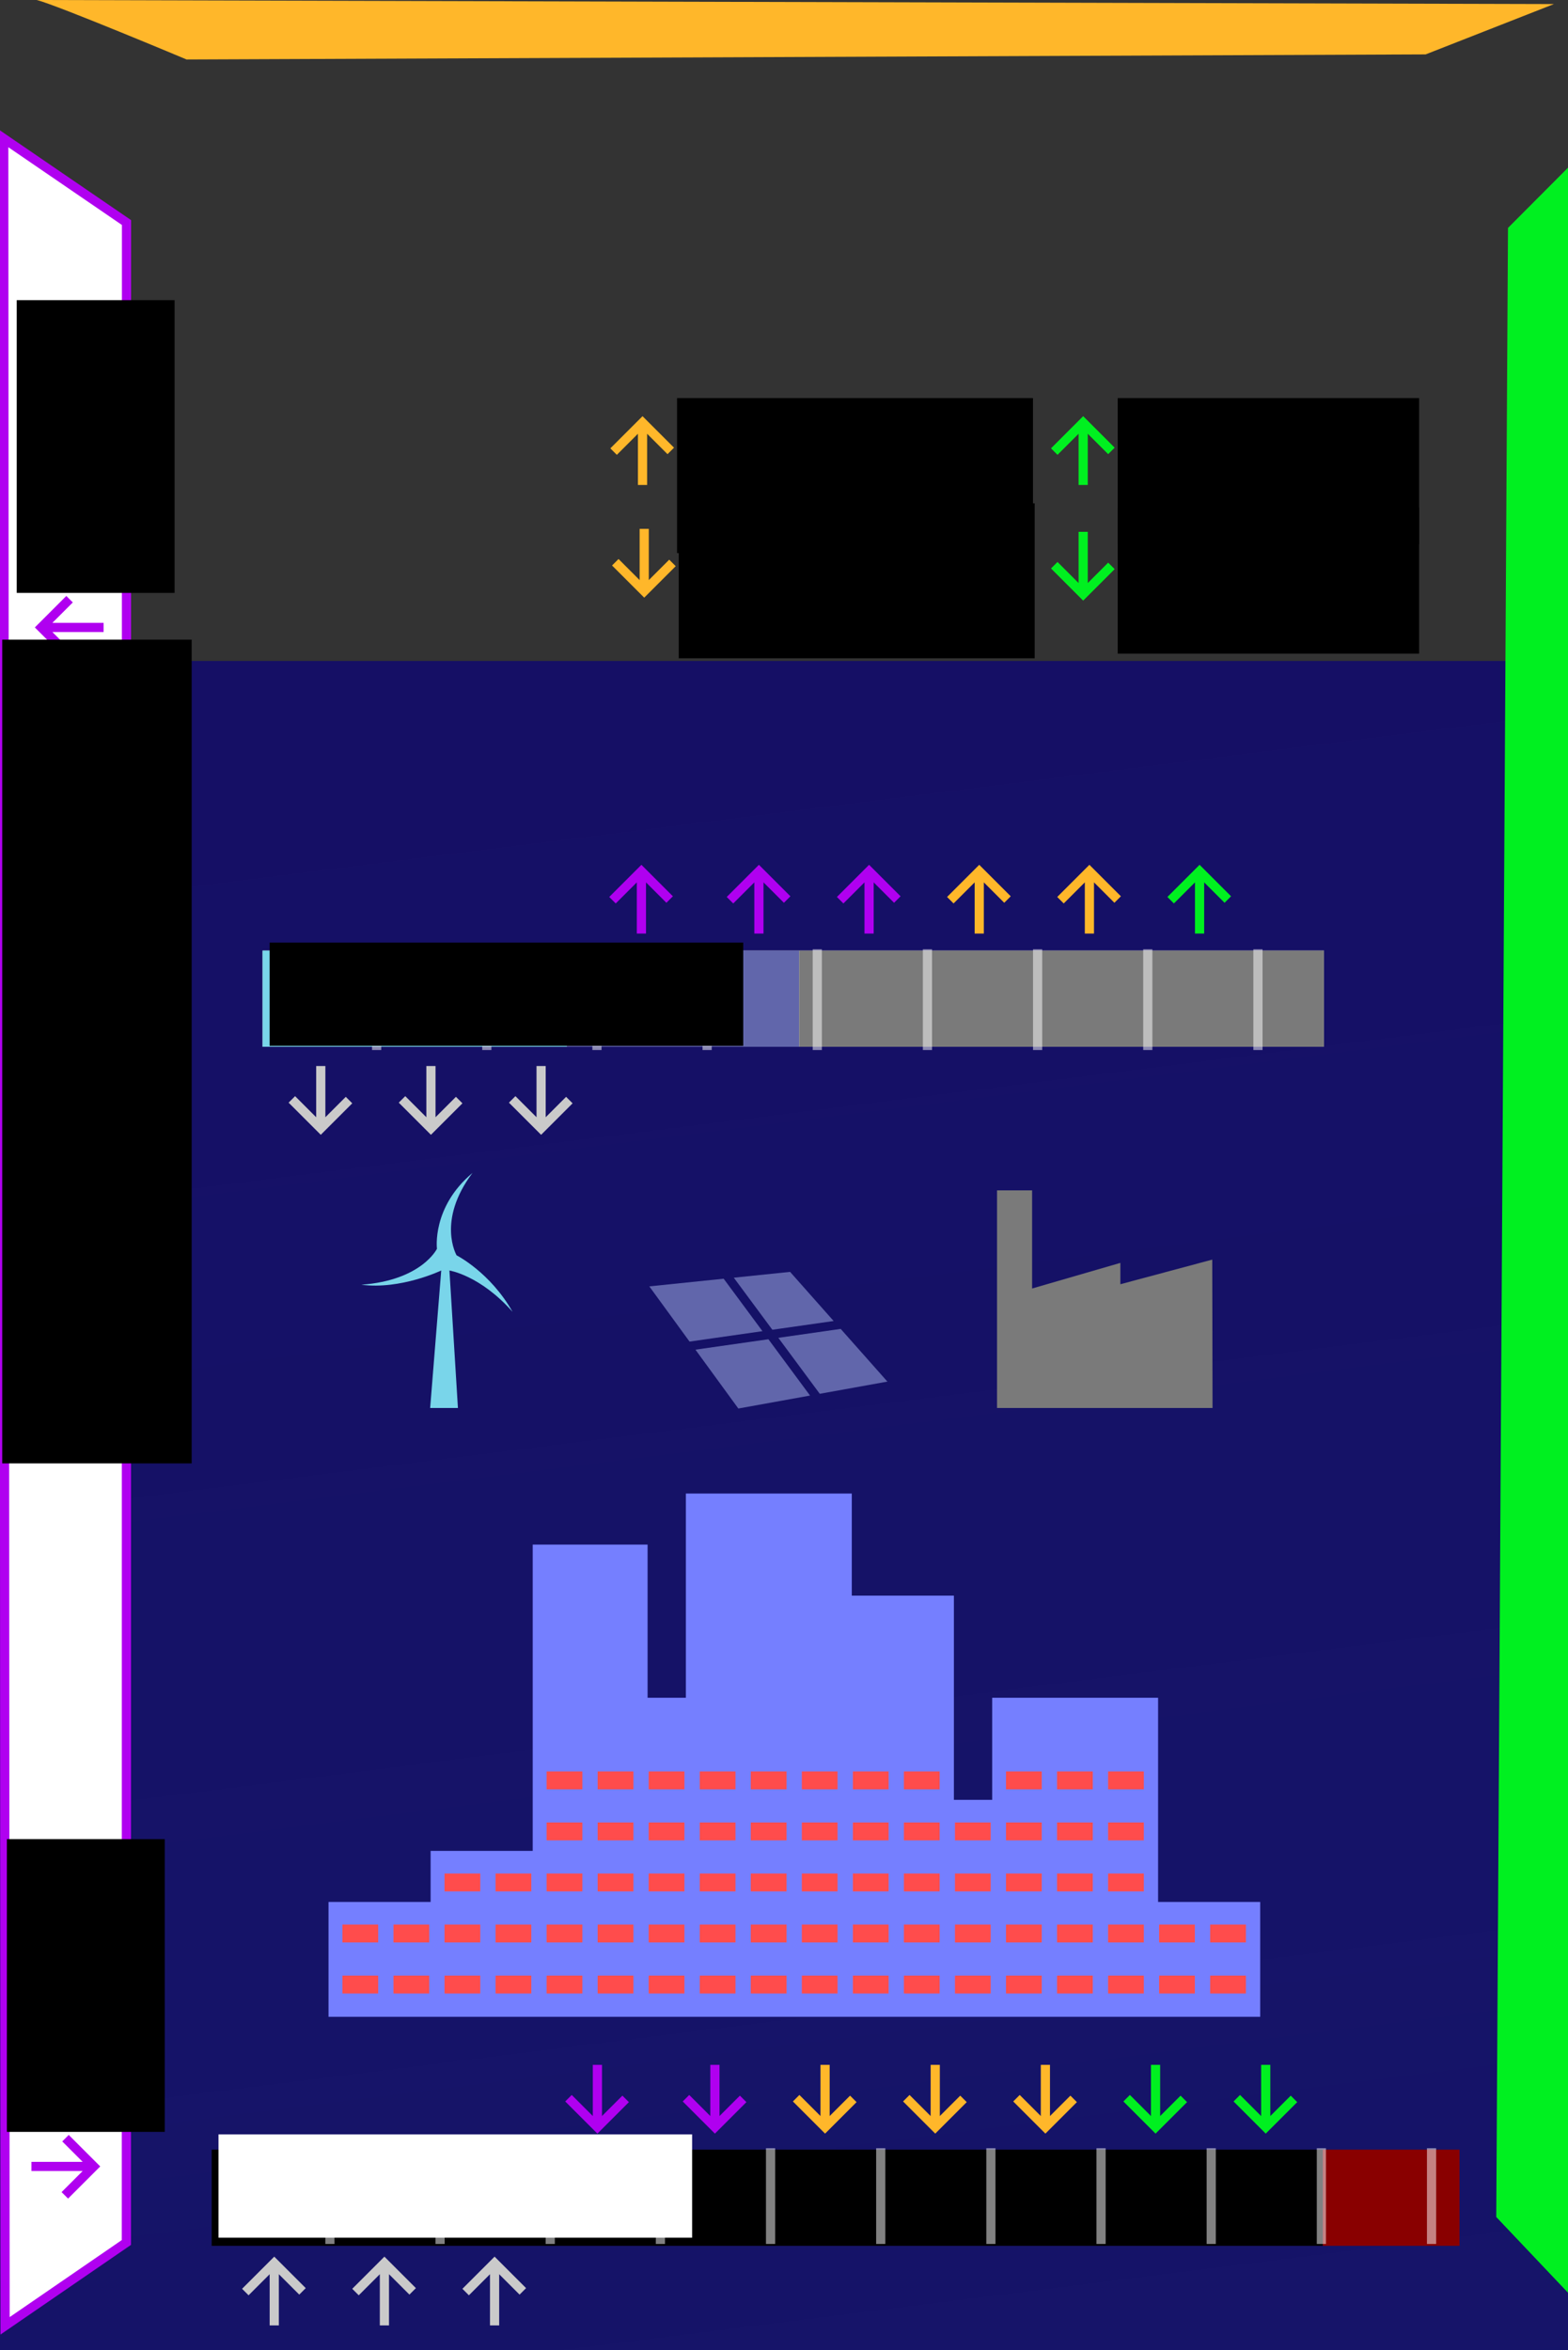 <?xml version="1.0" encoding="UTF-8" standalone="no"?>
<!-- Created with Inkscape (http://www.inkscape.org/) -->

<svg
   xmlns:dc="http://purl.org/dc/elements/1.1/"
   xmlns:cc="http://creativecommons.org/ns#"
   xmlns:rdf="http://www.w3.org/1999/02/22-rdf-syntax-ns#"
   xmlns:svg="http://www.w3.org/2000/svg"
   xmlns="http://www.w3.org/2000/svg"
   xmlns:xlink="http://www.w3.org/1999/xlink"
   xmlns:sodipodi="http://sodipodi.sourceforge.net/DTD/sodipodi-0.dtd"
   xmlns:inkscape="http://www.inkscape.org/namespaces/inkscape"
   width="854"
   height="1280"
   id="svg2"
   version="1.1"
   inkscape:version="0.48.4 r9939"
   sodipodi:docname="Mockup13.svg">
  <rect width="100%" height="100%" fill="#333333" stroke="none"/>
  <defs
     id="defs4">
    <linearGradient
       id="linearGradient5513">
      <stop
         style="stop-color:#ff0c0c;stop-opacity:1;"
         offset="0"
         id="stop5515" />
      <stop
         style="stop-color:#ffffff;stop-opacity:1;"
         offset="1"
         id="stop5517" />
    </linearGradient>
    <linearGradient
       id="linearGradient5319">
      <stop
         style="stop-color:#150f65;stop-opacity:1;"
         offset="0"
         id="stop5321" />
      <stop
         style="stop-color:#0a1387;stop-opacity:0.633;"
         offset="1"
         id="stop5323" />
    </linearGradient>
    <linearGradient
       inkscape:collect="always"
       xlink:href="#linearGradient5319"
       id="linearGradient5325"
       x1="427"
       y1="0"
       x2="456.275"
       y2="845.025"
       gradientUnits="userSpaceOnUse" />
    <linearGradient
       inkscape:collect="always"
       xlink:href="#linearGradient5319"
       id="linearGradient5375"
       gradientUnits="userSpaceOnUse"
       x1="427"
       y1="0"
       x2="456.275"
       y2="845.025"
       gradientTransform="matrix(1,0,0,3.639,822.617,145.555)" />
    <mask
       maskUnits="userSpaceOnUse"
       id="mask5635">
      <rect
         style="color:#000000;fill:#ffffff;fill-opacity:1;fill-rule:nonzero;stroke:none;stroke-width:5;marker:none;visibility:visible;display:inline;overflow:visible;enable-background:accumulate"
         id="rect5637"
         width="398.074"
         height="97.832"
         x="221.271"
         y="709.188" />
    </mask>
  </defs>
  <sodipodi:namedview
     id="base"
     pagecolor="#ffffff"
     bordercolor="#666666"
     borderopacity="1.0"
     inkscape:pageopacity="0.0"
     inkscape:pageshadow="2"
     inkscape:zoom="0.63965863"
     inkscape:cx="618.0499"
     inkscape:cy="721.07783"
     inkscape:document-units="px"
     inkscape:current-layer="layer1"
     showgrid="false"
     inkscape:snap-global="true"
     inkscape:snap-bbox="true"
     inkscape:bbox-nodes="true"
     inkscape:bbox-paths="true"
     inkscape:snap-bbox-edge-midpoints="true"
     inkscape:snap-bbox-midpoints="true"
     inkscape:snap-page="true"
     inkscape:window-width="1920"
     inkscape:window-height="1057"
     inkscape:window-x="-8"
     inkscape:window-y="-8"
     inkscape:window-maximized="1">
    <inkscape:grid
       type="xygrid"
       id="grid4386"
       empspacing="4"
       visible="true"
       enabled="true"
       snapvisiblegridlinesonly="true"
       spacingx="10px"
       spacingy="10px" />
  </sodipodi:namedview>
  <g
     inkscape:label="Layer 1"
     inkscape:groupmode="layer"
     id="layer1"
     transform="translate(0,227.638)">
    <g
       id="g5365"
       transform="translate(-822.617,-13.193)">
      <rect
         y="145.555"
         x="822.617"
         height="920"
         width="854"
         id="rect5315"
         style="color:#000000;fill:url(#linearGradient5375);fill-opacity:1;fill-rule:nonzero;stroke:none;stroke-width:5;marker:none;visibility:visible;display:inline;overflow:visible;enable-background:accumulate" />
    </g>
    <path
       style="fill:#757fff;fill-opacity:1;stroke:#757fff;stroke-width:6.951;stroke-miterlimit:4;stroke-opacity:1;stroke-dasharray:none"
       d="m 682.885,867.375 0,-55.61 -55.61,0 0,-111.219 -83.415,0 0,55.61 -27.805,0 0,-111.219 -55.61,0 0,-55.61 -83.415,0 0,111.22 -27.805,0 0,-83.415 -55.61,0 0,166.829 -55.61,0 0,27.805 -55.61,0 0,55.61 z"
       id="path3903"
       inkscape:connector-curvature="0"
       sodipodi:nodetypes="ccccccccccccccccccccc" />
    <g
       id="g4727"
       transform="matrix(1.39,0,0,1.39,-149.724,-252.501)"
       mask="url(#mask5635)"
       style="fill:#ff4c4c;fill-opacity:1">
      <rect
         y="792.026"
         x="241.895"
         height="7"
         width="14"
         id="rect4468"
         style="color:#000000;fill:#ff4c4c;fill-opacity:1;fill-rule:nonzero;stroke:none;stroke-width:20;marker:none;visibility:visible;display:inline;overflow:visible;enable-background:accumulate" />
      <use
         height="1280"
         width="854"
         transform="translate(-1.4080308e-8,-20)"
         id="use4482"
         xlink:href="#rect4468"
         y="0"
         x="0"
         style="fill:#ff4c4c;fill-opacity:1" />
      <use
         height="1280"
         width="854"
         transform="translate(20,4.2240981e-7)"
         id="use4484"
         xlink:href="#use4482"
         y="0"
         x="0"
         style="fill:#ff4c4c;fill-opacity:1" />
      <use
         height="1280"
         width="854"
         transform="translate(-1.4080308e-8,20)"
         id="use4486"
         xlink:href="#use4484"
         y="0"
         x="0"
         style="fill:#ff4c4c;fill-opacity:1" />
      <use
         height="1280"
         width="854"
         transform="translate(20,4.2240981e-7)"
         id="use4488"
         xlink:href="#use4484"
         y="0"
         x="0"
         style="fill:#ff4c4c;fill-opacity:1" />
      <use
         height="1280"
         width="854"
         transform="translate(20,4.2240981e-7)"
         id="use4490"
         xlink:href="#use4486"
         y="0"
         x="0"
         style="fill:#ff4c4c;fill-opacity:1" />
      <use
         height="1280"
         width="854"
         transform="translate(-1.4080308e-8,-20)"
         id="use4492"
         xlink:href="#use4488"
         y="0"
         x="0"
         style="fill:#ff4c4c;fill-opacity:1" />
      <use
         height="1280"
         width="854"
         transform="translate(20,4.2240981e-7)"
         id="use4494"
         xlink:href="#use4492"
         y="0"
         x="0"
         style="fill:#ff4c4c;fill-opacity:1" />
      <use
         height="1280"
         width="854"
         transform="translate(20,4.2240981e-7)"
         id="use4496"
         xlink:href="#use4488"
         y="0"
         x="0"
         style="fill:#ff4c4c;fill-opacity:1" />
      <use
         height="1280"
         width="854"
         transform="translate(20,4.2240981e-7)"
         id="use4498"
         xlink:href="#use4490"
         y="0"
         x="0"
         style="fill:#ff4c4c;fill-opacity:1" />
      <use
         height="1280"
         width="854"
         transform="translate(20,4.2240981e-7)"
         id="use4500"
         xlink:href="#use4494"
         y="0"
         x="0"
         style="fill:#ff4c4c;fill-opacity:1" />
      <use
         height="1280"
         width="854"
         transform="translate(20,4.2240981e-7)"
         id="use4502"
         xlink:href="#use4496"
         y="0"
         x="0"
         style="fill:#ff4c4c;fill-opacity:1" />
      <use
         height="1280"
         width="854"
         transform="translate(20,4.2240981e-7)"
         id="use4504"
         xlink:href="#use4498"
         y="0"
         x="0"
         style="fill:#ff4c4c;fill-opacity:1" />
      <use
         height="1280"
         width="854"
         transform="translate(20,4.2240981e-7)"
         id="use4506"
         xlink:href="#use4500"
         y="0"
         x="0"
         style="fill:#ff4c4c;fill-opacity:1" />
      <use
         height="1280"
         width="854"
         transform="translate(20,4.2240981e-7)"
         id="use4508"
         xlink:href="#use4502"
         y="0"
         x="0"
         style="fill:#ff4c4c;fill-opacity:1" />
      <use
         height="1280"
         width="854"
         transform="translate(20,4.2240981e-7)"
         id="use4510"
         xlink:href="#use4504"
         y="0"
         x="0"
         style="fill:#ff4c4c;fill-opacity:1" />
      <use
         height="1280"
         width="854"
         transform="translate(-1.4080308e-8,-60)"
         id="use4512"
         xlink:href="#use4500"
         y="0"
         x="0"
         style="fill:#ff4c4c;fill-opacity:1" />
      <use
         height="1280"
         width="854"
         transform="translate(-1.4080308e-8,-60)"
         id="use4514"
         xlink:href="#use4502"
         y="0"
         x="0"
         style="fill:#ff4c4c;fill-opacity:1" />
      <use
         height="1280"
         width="854"
         transform="translate(-1.4080308e-8,-60)"
         id="use4516"
         xlink:href="#use4504"
         y="0"
         x="0"
         style="fill:#ff4c4c;fill-opacity:1" />
      <use
         height="1280"
         width="854"
         transform="translate(-1.4080308e-8,-60)"
         id="use4518"
         xlink:href="#use4506"
         y="0"
         x="0"
         style="fill:#ff4c4c;fill-opacity:1" />
      <use
         height="1280"
         width="854"
         transform="translate(-1.4080308e-8,-60)"
         id="use4520"
         xlink:href="#use4508"
         y="0"
         x="0"
         style="fill:#ff4c4c;fill-opacity:1" />
      <use
         height="1280"
         width="854"
         transform="translate(-1.4080308e-8,-60)"
         id="use4522"
         xlink:href="#use4510"
         y="0"
         x="0"
         style="fill:#ff4c4c;fill-opacity:1" />
      <use
         height="1280"
         width="854"
         transform="translate(-1.4080308e-8,-60)"
         id="use4536"
         xlink:href="#use4512"
         y="0"
         x="0"
         style="fill:#ff4c4c;fill-opacity:1" />
      <use
         height="1280"
         width="854"
         transform="translate(-1.4080308e-8,-60)"
         id="use4538"
         xlink:href="#use4514"
         y="0"
         x="0"
         style="fill:#ff4c4c;fill-opacity:1" />
      <use
         height="1280"
         width="854"
         transform="translate(-1.4080308e-8,-60)"
         id="use4540"
         xlink:href="#use4516"
         y="0"
         x="0"
         style="fill:#ff4c4c;fill-opacity:1" />
      <use
         height="1280"
         width="854"
         transform="translate(-1.4080308e-8,-60)"
         id="use4542"
         xlink:href="#use4518"
         y="0"
         x="0"
         style="fill:#ff4c4c;fill-opacity:1" />
      <use
         height="1280"
         width="854"
         transform="translate(-1.4080308e-8,-60)"
         id="use4544"
         xlink:href="#use4520"
         y="0"
         x="0"
         style="fill:#ff4c4c;fill-opacity:1" />
      <use
         height="1280"
         width="854"
         transform="translate(-1.4080308e-8,-60)"
         id="use4546"
         xlink:href="#use4522"
         y="0"
         x="0"
         style="fill:#ff4c4c;fill-opacity:1" />
      <use
         height="1280"
         width="854"
         transform="translate(60,4.2240981e-7)"
         id="use4548"
         xlink:href="#use4500"
         y="0"
         x="0"
         style="fill:#ff4c4c;fill-opacity:1" />
      <use
         height="1280"
         width="854"
         transform="translate(60,4.2240981e-7)"
         id="use4550"
         xlink:href="#use4502"
         y="0"
         x="0"
         style="fill:#ff4c4c;fill-opacity:1" />
      <use
         height="1280"
         width="854"
         transform="translate(60,4.2240981e-7)"
         id="use4552"
         xlink:href="#use4504"
         y="0"
         x="0"
         style="fill:#ff4c4c;fill-opacity:1" />
      <use
         height="1280"
         width="854"
         transform="translate(60,4.2240981e-7)"
         id="use4554"
         xlink:href="#use4506"
         y="0"
         x="0"
         style="fill:#ff4c4c;fill-opacity:1" />
      <use
         height="1280"
         width="854"
         transform="translate(60,4.2240981e-7)"
         id="use4556"
         xlink:href="#use4508"
         y="0"
         x="0"
         style="fill:#ff4c4c;fill-opacity:1" />
      <use
         height="1280"
         width="854"
         transform="translate(60,4.2240981e-7)"
         id="use4558"
         xlink:href="#use4510"
         y="0"
         x="0"
         style="fill:#ff4c4c;fill-opacity:1" />
      <use
         height="1280"
         width="854"
         transform="translate(60,4.2240981e-7)"
         id="use4560"
         xlink:href="#use4512"
         y="0"
         x="0"
         style="fill:#ff4c4c;fill-opacity:1" />
      <use
         height="1280"
         width="854"
         transform="translate(60,4.2240981e-7)"
         id="use4562"
         xlink:href="#use4514"
         y="0"
         x="0"
         style="fill:#ff4c4c;fill-opacity:1" />
      <use
         height="1280"
         width="854"
         transform="translate(60,4.2240981e-7)"
         id="use4564"
         xlink:href="#use4516"
         y="0"
         x="0"
         style="fill:#ff4c4c;fill-opacity:1" />
      <use
         height="1280"
         width="854"
         transform="translate(60,4.2240981e-7)"
         id="use4566"
         xlink:href="#use4518"
         y="0"
         x="0"
         style="fill:#ff4c4c;fill-opacity:1" />
      <use
         height="1280"
         width="854"
         transform="translate(60,4.2240981e-7)"
         id="use4568"
         xlink:href="#use4520"
         y="0"
         x="0"
         style="fill:#ff4c4c;fill-opacity:1" />
      <use
         height="1280"
         width="854"
         transform="translate(60,4.2240981e-7)"
         id="use4570"
         xlink:href="#use4522"
         y="0"
         x="0"
         style="fill:#ff4c4c;fill-opacity:1" />
      <use
         height="1280"
         width="854"
         transform="translate(60,4.2240981e-7)"
         id="use4572"
         xlink:href="#use4536"
         y="0"
         x="0"
         style="fill:#ff4c4c;fill-opacity:1" />
      <use
         height="1280"
         width="854"
         transform="translate(60,4.2240981e-7)"
         id="use4574"
         xlink:href="#use4538"
         y="0"
         x="0"
         style="fill:#ff4c4c;fill-opacity:1" />
      <use
         height="1280"
         width="854"
         transform="translate(60,4.2240981e-7)"
         id="use4576"
         xlink:href="#use4540"
         y="0"
         x="0"
         style="fill:#ff4c4c;fill-opacity:1" />
      <use
         height="1280"
         width="854"
         transform="translate(60,4.2240981e-7)"
         id="use4578"
         xlink:href="#use4542"
         y="0"
         x="0"
         style="fill:#ff4c4c;fill-opacity:1" />
      <use
         height="1280"
         width="854"
         transform="translate(60,4.2240981e-7)"
         id="use4580"
         xlink:href="#use4544"
         y="0"
         x="0"
         style="fill:#ff4c4c;fill-opacity:1" />
      <use
         height="1280"
         width="854"
         transform="translate(60,4.2240981e-7)"
         id="use4582"
         xlink:href="#use4546"
         y="0"
         x="0"
         style="fill:#ff4c4c;fill-opacity:1" />
      <use
         height="1280"
         width="854"
         transform="translate(-20,4.2240981e-7)"
         id="use4584"
         xlink:href="#use4548"
         y="0"
         x="0"
         style="fill:#ff4c4c;fill-opacity:1" />
      <use
         height="1280"
         width="854"
         transform="translate(-20,4.2240981e-7)"
         id="use4586"
         xlink:href="#use4550"
         y="0"
         x="0"
         style="fill:#ff4c4c;fill-opacity:1" />
      <use
         height="1280"
         width="854"
         transform="translate(-20,4.2240981e-7)"
         id="use4588"
         xlink:href="#use4552"
         y="0"
         x="0"
         style="fill:#ff4c4c;fill-opacity:1" />
      <use
         height="1280"
         width="854"
         transform="translate(-20,4.2240981e-7)"
         id="use4590"
         xlink:href="#use4560"
         y="0"
         x="0"
         style="fill:#ff4c4c;fill-opacity:1" />
      <use
         height="1280"
         width="854"
         transform="translate(-20,4.2240981e-7)"
         id="use4592"
         xlink:href="#use4562"
         y="0"
         x="0"
         style="fill:#ff4c4c;fill-opacity:1" />
      <use
         height="1280"
         width="854"
         transform="translate(-20,4.2240981e-7)"
         id="use4594"
         xlink:href="#use4564"
         y="0"
         x="0"
         style="fill:#ff4c4c;fill-opacity:1" />
      <use
         height="1280"
         width="854"
         transform="translate(-1.4080308e-8,-20)"
         id="use4596"
         xlink:href="#use4572"
         y="0"
         x="0"
         style="fill:#ff4c4c;fill-opacity:1" />
      <use
         height="1280"
         width="854"
         transform="translate(-1.4080308e-8,-20)"
         id="use4598"
         xlink:href="#use4578"
         y="0"
         x="0"
         style="fill:#ff4c4c;fill-opacity:1" />
      <use
         height="1280"
         width="854"
         transform="translate(20,4.2240981e-7)"
         id="use4600"
         xlink:href="#use4554"
         y="0"
         x="0"
         style="fill:#ff4c4c;fill-opacity:1" />
      <use
         height="1280"
         width="854"
         transform="translate(20,4.2240981e-7)"
         id="use4602"
         xlink:href="#use4556"
         y="0"
         x="0"
         style="fill:#ff4c4c;fill-opacity:1" />
      <use
         height="1280"
         width="854"
         transform="translate(20,4.2240981e-7)"
         id="use4604"
         xlink:href="#use4558"
         y="0"
         x="0"
         style="fill:#ff4c4c;fill-opacity:1" />
      <use
         height="1280"
         width="854"
         transform="translate(20,4.2240981e-7)"
         id="use4606"
         xlink:href="#use4566"
         y="0"
         x="0"
         style="fill:#ff4c4c;fill-opacity:1" />
      <use
         height="1280"
         width="854"
         transform="translate(20,4.2240981e-7)"
         id="use4608"
         xlink:href="#use4568"
         y="0"
         x="0"
         style="fill:#ff4c4c;fill-opacity:1" />
      <use
         height="1280"
         width="854"
         transform="translate(20,4.2240981e-7)"
         id="use4610"
         xlink:href="#use4570"
         y="0"
         x="0"
         style="fill:#ff4c4c;fill-opacity:1" />
      <use
         height="1280"
         width="854"
         transform="translate(20,4.2240981e-7)"
         id="use4612"
         xlink:href="#use4578"
         y="0"
         x="0"
         style="fill:#ff4c4c;fill-opacity:1" />
      <use
         height="1280"
         width="854"
         transform="translate(20,4.2240981e-7)"
         id="use4614"
         xlink:href="#use4580"
         y="0"
         x="0"
         style="fill:#ff4c4c;fill-opacity:1" />
      <use
         height="1280"
         width="854"
         transform="translate(20,4.2240981e-7)"
         id="use4616"
         xlink:href="#use4582"
         y="0"
         x="0"
         style="fill:#ff4c4c;fill-opacity:1" />
      <use
         height="1280"
         width="854"
         transform="translate(20,4.2240981e-7)"
         id="use4618"
         xlink:href="#use4598"
         y="0"
         x="0"
         style="fill:#ff4c4c;fill-opacity:1" />
      <use
         height="1280"
         width="854"
         transform="translate(40,4.2240981e-7)"
         id="use4620"
         xlink:href="#use4554"
         y="0"
         x="0"
         style="fill:#ff4c4c;fill-opacity:1" />
      <use
         height="1280"
         width="854"
         transform="translate(40,4.2240981e-7)"
         id="use4622"
         xlink:href="#use4556"
         y="0"
         x="0"
         style="fill:#ff4c4c;fill-opacity:1" />
      <use
         height="1280"
         width="854"
         transform="translate(40,4.2240981e-7)"
         id="use4624"
         xlink:href="#use4558"
         y="0"
         x="0"
         style="fill:#ff4c4c;fill-opacity:1" />
      <use
         height="1280"
         width="854"
         transform="translate(40,4.2240981e-7)"
         id="use4626"
         xlink:href="#use4566"
         y="0"
         x="0"
         style="fill:#ff4c4c;fill-opacity:1" />
      <use
         height="1280"
         width="854"
         transform="translate(40,4.2240981e-7)"
         id="use4628"
         xlink:href="#use4568"
         y="0"
         x="0"
         style="fill:#ff4c4c;fill-opacity:1" />
      <use
         height="1280"
         width="854"
         transform="translate(40,4.2240981e-7)"
         id="use4630"
         xlink:href="#use4570"
         y="0"
         x="0"
         style="fill:#ff4c4c;fill-opacity:1" />
      <use
         height="1280"
         width="854"
         transform="translate(40,4.2240981e-7)"
         id="use4632"
         xlink:href="#use4580"
         y="0"
         x="0"
         style="fill:#ff4c4c;fill-opacity:1" />
      <use
         height="1280"
         width="854"
         transform="translate(40,4.2240981e-7)"
         id="use4634"
         xlink:href="#use4582"
         y="0"
         x="0"
         style="fill:#ff4c4c;fill-opacity:1" />
      <use
         height="1280"
         width="854"
         transform="translate(40,4.2240981e-7)"
         id="use4636"
         xlink:href="#use4600"
         y="0"
         x="0"
         style="fill:#ff4c4c;fill-opacity:1" />
      <use
         height="1280"
         width="854"
         transform="translate(40,4.2240981e-7)"
         id="use4638"
         xlink:href="#use4602"
         y="0"
         x="0"
         style="fill:#ff4c4c;fill-opacity:1" />
      <use
         height="1280"
         width="854"
         transform="translate(40,4.2240981e-7)"
         id="use4640"
         xlink:href="#use4604"
         y="0"
         x="0"
         style="fill:#ff4c4c;fill-opacity:1" />
      <use
         height="1280"
         width="854"
         transform="translate(40,4.2240981e-7)"
         id="use4642"
         xlink:href="#use4606"
         y="0"
         x="0"
         style="fill:#ff4c4c;fill-opacity:1" />
      <use
         height="1280"
         width="854"
         transform="translate(40,4.2240981e-7)"
         id="use4644"
         xlink:href="#use4608"
         y="0"
         x="0"
         style="fill:#ff4c4c;fill-opacity:1" />
      <use
         height="1280"
         width="854"
         transform="translate(40,4.2240981e-7)"
         id="use4646"
         xlink:href="#use4610"
         y="0"
         x="0"
         style="fill:#ff4c4c;fill-opacity:1" />
      <use
         height="1280"
         width="854"
         transform="translate(40,4.2240981e-7)"
         id="use4648"
         xlink:href="#use4614"
         y="0"
         x="0"
         style="fill:#ff4c4c;fill-opacity:1" />
      <use
         height="1280"
         width="854"
         transform="translate(40,4.2240981e-7)"
         id="use4650"
         xlink:href="#use4616"
         y="0"
         x="0"
         style="fill:#ff4c4c;fill-opacity:1" />
      <use
         height="1280"
         width="854"
         transform="translate(60,4.2240981e-7)"
         id="use4652"
         xlink:href="#use4620"
         y="0"
         x="0"
         style="fill:#ff4c4c;fill-opacity:1" />
      <use
         height="1280"
         width="854"
         transform="translate(60,4.2240981e-7)"
         id="use4654"
         xlink:href="#use4622"
         y="0"
         x="0"
         style="fill:#ff4c4c;fill-opacity:1" />
      <use
         height="1280"
         width="854"
         transform="translate(60,4.2240981e-7)"
         id="use4656"
         xlink:href="#use4624"
         y="0"
         x="0"
         style="fill:#ff4c4c;fill-opacity:1" />
      <use
         height="1280"
         width="854"
         transform="translate(60,4.2240981e-7)"
         id="use4658"
         xlink:href="#use4626"
         y="0"
         x="0"
         style="fill:#ff4c4c;fill-opacity:1" />
      <use
         height="1280"
         width="854"
         transform="translate(60,4.2240981e-7)"
         id="use4660"
         xlink:href="#use4628"
         y="0"
         x="0"
         style="fill:#ff4c4c;fill-opacity:1" />
      <use
         height="1280"
         width="854"
         transform="translate(60,4.2240981e-7)"
         id="use4662"
         xlink:href="#use4630"
         y="0"
         x="0"
         style="fill:#ff4c4c;fill-opacity:1" />
      <use
         height="1280"
         width="854"
         transform="translate(60,4.2240981e-7)"
         id="use4664"
         xlink:href="#use4636"
         y="0"
         x="0"
         style="fill:#ff4c4c;fill-opacity:1" />
      <use
         height="1280"
         width="854"
         transform="translate(60,4.2240981e-7)"
         id="use4666"
         xlink:href="#use4638"
         y="0"
         x="0"
         style="fill:#ff4c4c;fill-opacity:1" />
      <use
         height="1280"
         width="854"
         transform="translate(60,4.2240981e-7)"
         id="use4668"
         xlink:href="#use4640"
         y="0"
         x="0"
         style="fill:#ff4c4c;fill-opacity:1" />
      <use
         height="1280"
         width="854"
         transform="translate(60,4.2240981e-7)"
         id="use4670"
         xlink:href="#use4642"
         y="0"
         x="0"
         style="fill:#ff4c4c;fill-opacity:1" />
      <use
         height="1280"
         width="854"
         transform="translate(60,4.2240981e-7)"
         id="use4672"
         xlink:href="#use4644"
         y="0"
         x="0"
         style="fill:#ff4c4c;fill-opacity:1" />
      <use
         height="1280"
         width="854"
         transform="translate(60,4.2240981e-7)"
         id="use4674"
         xlink:href="#use4646"
         y="0"
         x="0"
         style="fill:#ff4c4c;fill-opacity:1" />
      <use
         height="1280"
         width="854"
         transform="translate(20,4.2240981e-7)"
         id="use4676"
         xlink:href="#use4664"
         y="0"
         x="0"
         style="fill:#ff4c4c;fill-opacity:1" />
      <use
         height="1280"
         width="854"
         transform="translate(20,4.2240981e-7)"
         id="use4678"
         xlink:href="#use4666"
         y="0"
         x="0"
         style="fill:#ff4c4c;fill-opacity:1" />
      <use
         height="1280"
         width="854"
         transform="translate(20,4.2240981e-7)"
         id="use4680"
         xlink:href="#use4668"
         y="0"
         x="0"
         style="fill:#ff4c4c;fill-opacity:1" />
      <use
         height="1280"
         width="854"
         transform="translate(20,4.2240981e-7)"
         id="use4682"
         xlink:href="#use4670"
         y="0"
         x="0"
         style="fill:#ff4c4c;fill-opacity:1" />
      <use
         height="1280"
         width="854"
         transform="translate(20,4.2240981e-7)"
         id="use4684"
         xlink:href="#use4672"
         y="0"
         x="0"
         style="fill:#ff4c4c;fill-opacity:1" />
      <use
         height="1280"
         width="854"
         transform="translate(20,4.2240981e-7)"
         id="use4686"
         xlink:href="#use4674"
         y="0"
         x="0"
         style="fill:#ff4c4c;fill-opacity:1" />
      <use
         height="1280"
         width="854"
         transform="translate(-20,4.2240981e-7)"
         id="use4688"
         xlink:href="#use4652"
         y="0"
         x="0"
         style="fill:#ff4c4c;fill-opacity:1" />
      <use
         height="1280"
         width="854"
         transform="translate(-20,4.2240981e-7)"
         id="use4690"
         xlink:href="#use4654"
         y="0"
         x="0"
         style="fill:#ff4c4c;fill-opacity:1" />
      <use
         height="1280"
         width="854"
         transform="translate(-20,4.2240981e-7)"
         id="use4692"
         xlink:href="#use4656"
         y="0"
         x="0"
         style="fill:#ff4c4c;fill-opacity:1" />
      <use
         height="1280"
         width="854"
         transform="translate(-20,4.2240981e-7)"
         id="use4694"
         xlink:href="#use4662"
         y="0"
         x="0"
         style="fill:#ff4c4c;fill-opacity:1" />
      <use
         height="1280"
         width="854"
         transform="translate(40,4.2240981e-7)"
         id="use4696"
         xlink:href="#use4666"
         y="0"
         x="0"
         style="fill:#ff4c4c;fill-opacity:1" />
      <use
         height="1280"
         width="854"
         transform="translate(40,4.2240981e-7)"
         id="use4698"
         xlink:href="#use4668"
         y="0"
         x="0"
         style="fill:#ff4c4c;fill-opacity:1" />
      <use
         height="1280"
         width="854"
         transform="translate(40,4.2240981e-7)"
         id="use4700"
         xlink:href="#use4678"
         y="0"
         x="0"
         style="fill:#ff4c4c;fill-opacity:1" />
      <use
         height="1280"
         width="854"
         transform="translate(40,4.2240981e-7)"
         id="use4702"
         xlink:href="#use4680"
         y="0"
         x="0"
         style="fill:#ff4c4c;fill-opacity:1" />
    </g>
    <path
       sodipodi:nodetypes="cccccccccc"
       inkscape:connector-curvature="0"
       id="path3774-1"
       d="m 240.31,464.368 -6.032,74.892 15.128,0 -4.625,-74.892 c 0,0 16.747,2.593 34.365,22.503 -12.147,-21.524 -30.472,-30.767 -30.472,-30.767 0,0 -10.965,-18.768 8.657,-44.867 -22.242,18.609 -19.347,41.292 -19.347,41.292 0,0 -8.275,17.189 -41.179,19.583 21.412,2.827 43.504,-7.743 43.504,-7.743 z"
       style="fill:#79d5ea;fill-opacity:1;stroke:none" />
    <path
       sodipodi:nodetypes="ccccccccc"
       inkscape:connector-curvature="0"
       id="path3810-5"
       d="m 660.408,539.26 -117.387,0 0,-118.549 19.109,0 0,53.463 48.071,-13.953 0,11.628 50.039,-13.408 z"
       style="fill:#7a7a7a;fill-opacity:1;stroke:none" />
    <g
       transform="matrix(0.773,0,0,0.773,-227.483,-136.853)"
       id="g3812-2"
       style="fill:#6166ab;fill-opacity:1">
      <path
         style="fill:#6166ab;fill-opacity:1;stroke:none"
         d="M 451.812,302.719 412.156,306.812 439.312,343.5 482.5,337.344 451.812,302.719 z M 405,307.531 352.625,312.938 380.969,351.844 432.344,344.5 405,307.531 z m 82.469,35.375 -43.938,6.281 29.188,39.438 47.656,-8.594 -32.906,-37.125 z M 436.531,350.188 385.125,357.531 415.344,399 465.875,389.875 436.531,350.188 z"
         transform="translate(399.158,476.023)"
         id="path2985-7"
         inkscape:connector-curvature="0" />
    </g>
    <path
       style="fill:#ffffff;fill-opacity:1;stroke:#b000f0;stroke-opacity:1;stroke-width:5;stroke-miterlimit:4;stroke-dasharray:none"
       d="M 2.044,-152.188 68.903,-106.424 68.83,993.777 2.766,1039.169 z"
       id="path4388"
       inkscape:connector-curvature="0"
       sodipodi:nodetypes="ccccc" />
    <path
       style="fill:#ffb72a;fill-opacity:1;stroke:none"
       d="m 20,0 c 11.063,2.766 81.612,32.397 81.612,32.397 L 776.458,29.631 846.324,2.216 z"
       id="path4390"
       inkscape:connector-curvature="0"
       transform="translate(0,-227.638)"
       sodipodi:nodetypes="ccccc" />
    <path
       style="fill:#00f020;fill-opacity:1;stroke:none"
       d="M 854.621,90.721 821.314,124.148 814.92,1207.533 854,1248.776 z"
       id="path4392"
       inkscape:connector-curvature="0"
       sodipodi:nodetypes="ccccc"
       transform="translate(0,-227.638)" />
    <rect
       y="943.218"
       x="115.291"
       height="52.368"
       width="605.191"
       id="rect4412"
       style="color:#000000;fill:#000000;fill-opacity:1;fill-rule:nonzero;stroke:none;stroke-width:20;marker:none;visibility:visible;display:inline;overflow:visible;enable-background:accumulate" />
    <rect
       style="color:#000000;fill:#890000;fill-opacity:1;fill-rule:nonzero;stroke:none;stroke-width:20;marker:none;visibility:visible;display:inline;overflow:visible;enable-background:accumulate"
       id="rect4422"
       width="74.427"
       height="52.368"
       x="720.482"
       y="943.218" />
    <path
       style="fill:none;stroke:#ffffff;stroke-width:5;stroke-linecap:butt;stroke-linejoin:miter;stroke-miterlimit:4;stroke-opacity:0.505;stroke-dasharray:none"
       d="m 179.684,942.439 0,52.145"
       id="path4968"
       inkscape:connector-curvature="0"
       sodipodi:nodetypes="cc" />
    <use
       x="0"
       y="0"
       xlink:href="#path4968"
       id="use4970"
       transform="translate(180,0)"
       width="854"
       height="1280" />
    <use
       x="0"
       y="0"
       xlink:href="#use4970"
       id="use4972"
       transform="translate(60,0)"
       width="854"
       height="1280" />
    <use
       x="0"
       y="0"
       xlink:href="#use4972"
       id="use4974"
       transform="translate(60,0)"
       width="854"
       height="1280" />
    <use
       x="0"
       y="0"
       xlink:href="#use4974"
       id="use4976"
       transform="translate(60,0)"
       width="854"
       height="1280" />
    <use
       x="0"
       y="0"
       xlink:href="#use4976"
       id="use4978"
       transform="translate(60,0)"
       width="854"
       height="1280" />
    <use
       x="0"
       y="0"
       xlink:href="#use4978"
       id="use4980"
       transform="translate(60,0)"
       width="854"
       height="1280" />
    <use
       x="0"
       y="0"
       xlink:href="#use4980"
       id="use4982"
       width="854"
       height="1280"
       transform="translate(60,0)" />
    <use
       x="0"
       y="0"
       xlink:href="#use4982"
       id="use4984"
       transform="translate(60,0)"
       width="854"
       height="1280" />
    <use
       x="0"
       y="0"
       xlink:href="#path4968"
       id="use4988"
       transform="translate(60,0)"
       width="854"
       height="1280" />
    <use
       x="0"
       y="0"
       xlink:href="#use4988"
       id="use4990"
       transform="translate(60,0)"
       width="854"
       height="1280" />
    <flowRoot
       transform="translate(12.33,-143.382)"
       style="font-size:12px;font-style:normal;font-variant:normal;font-weight:normal;font-stretch:normal;text-align:start;line-height:125%;letter-spacing:0px;word-spacing:0px;writing-mode:lr-tb;text-anchor:start;fill:#ffffff;fill-opacity:1;stroke:none;font-family:Roboto;-inkscape-font-specification:Roboto"
       id="flowRoot4414"
       xml:space="preserve"><flowRegion
         id="flowRegion4416"><rect
           y="1078.288"
           x="106.675"
           height="56.247"
           width="257.958"
           id="rect4418"
           style="fill:#ffffff;fill-opacity:1" /></flowRegion><flowPara
         style="font-size:48px;fill:#ffffff;fill-opacity:1"
         id="flowPara4420">Demand</flowPara></flowRoot>    <rect
       style="color:#000000;fill:#ffffff;fill-opacity:1;fill-rule:nonzero;stroke:none;stroke-width:20;marker:none;visibility:visible;display:inline;overflow:visible;enable-background:accumulate"
       id="rect5647"
       width="578.079"
       height="52.368"
       x="143.022"
       y="290.135" />
    <rect
       y="290.135"
       x="143.022"
       height="52.368"
       width="165.667"
       id="rect5142"
       style="color:#000000;fill:#79d5ea;fill-opacity:1;fill-rule:nonzero;stroke:none;stroke-width:20;marker:none;visibility:visible;display:inline;overflow:visible;enable-background:accumulate" />
    <path
       style="fill:none;stroke:#ffffff;stroke-width:5;stroke-linecap:butt;stroke-linejoin:miter;stroke-miterlimit:4;stroke-opacity:0.505;stroke-dasharray:none"
       d="m 205.133,289.407 0,54.879"
       id="path4968-6"
       inkscape:connector-curvature="0"
       sodipodi:nodetypes="cc" />
    <rect
       style="color:#000000;fill:#6166ab;fill-opacity:1;fill-rule:nonzero;stroke:none;stroke-width:20;marker:none;visibility:visible;display:inline;overflow:visible;enable-background:accumulate"
       id="rect5144"
       width="126.584"
       height="52.368"
       x="308.69"
       y="290.135" />
    <rect
       y="290.135"
       x="435.274"
       height="52.368"
       width="285.827"
       id="rect5157"
       style="color:#000000;fill:#7a7a7a;fill-opacity:1;fill-rule:nonzero;stroke:none;stroke-width:20;marker:none;visibility:visible;display:inline;overflow:visible;enable-background:accumulate" />
    <use
       x="0"
       y="0"
       xlink:href="#path4968-6"
       id="use5161"
       transform="translate(60,0)"
       width="854"
       height="1280" />
    <use
       x="0"
       y="0"
       xlink:href="#use5161"
       id="use5163"
       transform="translate(60,0)"
       width="854"
       height="1280" />
    <use
       x="0"
       y="0"
       xlink:href="#use5163"
       id="use5165"
       transform="translate(60,0)"
       width="854"
       height="1280" />
    <use
       x="0"
       y="0"
       xlink:href="#use5165"
       id="use5167"
       transform="translate(60,0)"
       width="854"
       height="1280" />
    <use
       x="0"
       y="0"
       xlink:href="#use5167"
       id="use5169"
       transform="translate(60,0)"
       width="854"
       height="1280" />
    <use
       x="0"
       y="0"
       xlink:href="#use5169"
       id="use5171"
       transform="translate(60,0)"
       width="854"
       height="1280" />
    <use
       x="0"
       y="0"
       xlink:href="#use5171"
       id="use5173"
       transform="translate(60,0)"
       width="854"
       height="1280" />
    <path
       style="fill:none;stroke:#b000f0;stroke-width:5;stroke-linecap:butt;stroke-linejoin:miter;stroke-miterlimit:4;stroke-opacity:1;stroke-dasharray:none"
       d="m 349.337,280.852 0,-33.923 m -15.753,15.753 15.753,-15.753 15.384,15.384"
       id="path5175"
       inkscape:connector-curvature="0"
       sodipodi:nodetypes="ccccc" />
    <path
       sodipodi:nodetypes="ccccc"
       inkscape:connector-curvature="0"
       id="path5179"
       d="m 413.337,280.852 0,-33.923 m -15.753,15.753 15.753,-15.753 15.384,15.384"
       style="fill:none;stroke:#b000f0;stroke-width:5;stroke-linecap:butt;stroke-linejoin:miter;stroke-miterlimit:4;stroke-opacity:1;stroke-dasharray:none" />
    <path
       style="fill:none;stroke:#b000f0;stroke-width:5;stroke-linecap:butt;stroke-linejoin:miter;stroke-miterlimit:4;stroke-opacity:1;stroke-dasharray:none"
       d="m 473.337,280.852 0,-33.923 m -15.753,15.753 15.753,-15.753 15.384,15.384"
       id="path5181"
       inkscape:connector-curvature="0"
       sodipodi:nodetypes="ccccc" />
    <path
       sodipodi:nodetypes="ccccc"
       inkscape:connector-curvature="0"
       id="path5183"
       d="m 533.337,280.852 0,-33.923 m -15.753,15.753 15.753,-15.753 15.384,15.384"
       style="fill:none;stroke:#ffb72a;stroke-width:5;stroke-linecap:butt;stroke-linejoin:miter;stroke-miterlimit:4;stroke-opacity:1;stroke-dasharray:none" />
    <path
       style="fill:none;stroke:#ffb72a;stroke-width:5;stroke-linecap:butt;stroke-linejoin:miter;stroke-miterlimit:4;stroke-opacity:1;stroke-dasharray:none"
       d="m 593.337,280.852 0,-33.923 m -15.753,15.753 15.753,-15.753 15.384,15.384"
       id="path5185"
       inkscape:connector-curvature="0"
       sodipodi:nodetypes="ccccc" />
    <path
       sodipodi:nodetypes="ccccc"
       inkscape:connector-curvature="0"
       id="path5198"
       d="m 653.337,280.852 0,-33.923 m -15.753,15.753 15.753,-15.753 15.384,15.384"
       style="fill:none;stroke:#00f020;stroke-width:5;stroke-linecap:butt;stroke-linejoin:miter;stroke-miterlimit:4;stroke-opacity:1;stroke-dasharray:none" />
    <path
       sodipodi:nodetypes="ccccc"
       inkscape:connector-curvature="0"
       id="path5216"
       d="m 325.369,897.021 0,33.923 m -15.753,-15.753 15.753,15.753 15.384,-15.384"
       style="fill:none;stroke:#b000f0;stroke-width:5;stroke-linecap:butt;stroke-linejoin:miter;stroke-miterlimit:4;stroke-opacity:1;stroke-dasharray:none" />
    <path
       style="fill:none;stroke:#b000f0;stroke-width:5;stroke-linecap:butt;stroke-linejoin:miter;stroke-miterlimit:4;stroke-opacity:1;stroke-dasharray:none"
       d="m 389.369,897.021 0,33.923 m -15.753,-15.753 15.753,15.753 15.384,-15.384"
       id="path5218"
       inkscape:connector-curvature="0"
       sodipodi:nodetypes="ccccc" />
    <path
       sodipodi:nodetypes="ccccc"
       inkscape:connector-curvature="0"
       id="path5220"
       d="m 449.369,897.021 0,33.923 m -15.753,-15.753 15.753,15.753 15.384,-15.384"
       style="fill:none;stroke:#ffb72a;stroke-width:5;stroke-linecap:butt;stroke-linejoin:miter;stroke-miterlimit:4;stroke-opacity:1;stroke-dasharray:none" />
    <path
       style="fill:none;stroke:#ffb72a;stroke-width:5;stroke-linecap:butt;stroke-linejoin:miter;stroke-miterlimit:4;stroke-opacity:1;stroke-dasharray:none"
       d="m 509.369,897.021 0,33.923 m -15.753,-15.753 15.753,15.753 15.384,-15.384"
       id="path5222"
       inkscape:connector-curvature="0"
       sodipodi:nodetypes="ccccc" />
    <path
       sodipodi:nodetypes="ccccc"
       inkscape:connector-curvature="0"
       id="path5224"
       d="m 569.369,897.021 0,33.923 m -15.753,-15.753 15.753,15.753 15.384,-15.384"
       style="fill:none;stroke:#ffb72a;stroke-width:5;stroke-linecap:butt;stroke-linejoin:miter;stroke-miterlimit:4;stroke-opacity:1;stroke-dasharray:none" />
    <path
       style="fill:none;stroke:#00f020;stroke-width:5;stroke-linecap:butt;stroke-linejoin:miter;stroke-miterlimit:4;stroke-opacity:1;stroke-dasharray:none"
       d="m 629.369,897.021 0,33.923 m -15.753,-15.753 15.753,15.753 15.384,-15.384"
       id="path5226"
       inkscape:connector-curvature="0"
       sodipodi:nodetypes="ccccc" />
    <path
       style="fill:none;stroke:#cacaca;stroke-width:5;stroke-linecap:butt;stroke-linejoin:miter;stroke-miterlimit:4;stroke-opacity:1;stroke-dasharray:none"
       d="m 174.707,353.002 0,33.923 m -15.753,-15.753 15.753,15.753 15.384,-15.384"
       id="path5297"
       inkscape:connector-curvature="0"
       sodipodi:nodetypes="ccccc" />
    <path
       sodipodi:nodetypes="ccccc"
       inkscape:connector-curvature="0"
       id="path5299"
       d="m 234.707,353.002 0,33.923 m -15.753,-15.753 15.753,15.753 15.384,-15.384"
       style="fill:none;stroke:#cacaca;stroke-width:5;stroke-linecap:butt;stroke-linejoin:miter;stroke-miterlimit:4;stroke-opacity:1;stroke-dasharray:none" />
    <path
       sodipodi:nodetypes="ccccc"
       inkscape:connector-curvature="0"
       id="path5301"
       d="m 294.707,353.002 0,33.923 m -15.753,-15.753 15.753,15.753 15.384,-15.384"
       style="fill:none;stroke:#cacaca;stroke-width:5;stroke-linecap:butt;stroke-linejoin:miter;stroke-miterlimit:4;stroke-opacity:1;stroke-dasharray:none" />
    <use
       x="0"
       y="0"
       xlink:href="#use5173"
       id="use5307"
       transform="translate(60,0)"
       width="854"
       height="1280" />
    <flowRoot
       xml:space="preserve"
       id="flowRoot4404"
       style="font-size:12px;font-style:normal;font-variant:normal;font-weight:normal;font-stretch:normal;text-align:start;line-height:125%;letter-spacing:0px;word-spacing:0px;writing-mode:lr-tb;text-anchor:start;fill:#000000;fill-opacity:1;stroke:none;font-family:Roboto;-inkscape-font-specification:Roboto"
       transform="translate(40.168,-792.534)"><flowRegion
         id="flowRegion4406"><rect
           id="rect4408"
           width="257.958"
           height="56.247"
           x="106.675"
           y="1078.288" /></flowRegion><flowPara
         id="flowPara4410"
         style="font-size:48px">Supply</flowPara></flowRoot>    <path
       sodipodi:nodetypes="ccccc"
       inkscape:connector-curvature="0"
       id="path5377"
       d="m 149.369,1038.944 0,-33.923 m -15.753,15.753 15.753,-15.753 15.384,15.384"
       style="fill:none;stroke:#cacaca;stroke-width:5;stroke-linecap:butt;stroke-linejoin:miter;stroke-miterlimit:4;stroke-opacity:1;stroke-dasharray:none" />
    <path
       style="fill:none;stroke:#cacaca;stroke-width:5;stroke-linecap:butt;stroke-linejoin:miter;stroke-miterlimit:4;stroke-opacity:1;stroke-dasharray:none"
       d="m 209.369,1038.944 0,-33.923 m -15.753,15.753 15.753,-15.753 15.384,15.384"
       id="path5379"
       inkscape:connector-curvature="0"
       sodipodi:nodetypes="ccccc" />
    <path
       style="fill:none;stroke:#cacaca;stroke-width:5;stroke-linecap:butt;stroke-linejoin:miter;stroke-miterlimit:4;stroke-opacity:1;stroke-dasharray:none"
       d="m 269.369,1038.944 0,-33.923 m -15.753,15.753 15.753,-15.753 15.384,15.384"
       id="path5381"
       inkscape:connector-curvature="0"
       sodipodi:nodetypes="ccccc" />
    <path
       sodipodi:nodetypes="ccccc"
       inkscape:connector-curvature="0"
       id="path5383"
       d="m 689.369,897.021 0,33.923 m -15.753,-15.753 15.753,15.753 15.384,-15.384"
       style="fill:none;stroke:#00f020;stroke-width:5;stroke-linecap:butt;stroke-linejoin:miter;stroke-miterlimit:4;stroke-opacity:1;stroke-dasharray:none" />
    <g
       id="g5484"
       transform="matrix(0,-1,1,0,-52.97,-671.247)">
      <path
         style="fill:none;stroke:#b000f0;stroke-width:5;stroke-linecap:butt;stroke-linejoin:miter;stroke-miterlimit:4;stroke-opacity:1;stroke-dasharray:none"
         d="m -785.357,109.394 0,-33.923 m -15.753,15.753 15.753,-15.753 15.384,15.384"
         id="path5228"
         inkscape:connector-curvature="0"
         sodipodi:nodetypes="ccccc" />
      <flowRoot
         transform="translate(-303.801,-223.641)"
         style="font-size:48px;font-style:normal;font-variant:normal;font-weight:normal;font-stretch:normal;text-align:start;line-height:125%;letter-spacing:0px;word-spacing:0px;writing-mode:lr-tb;text-anchor:start;fill:#000000;fill-opacity:1;stroke:none;font-family:Roboto;-inkscape-font-specification:Roboto"
         id="flowRoot5385"
         xml:space="preserve"><flowRegion
           id="flowRegion5387"><rect
             style="font-size:48px"
             y="285.72"
             x="-462.747"
             height="85.983"
             width="159.46"
             id="rect5389" /></flowRegion><flowPara
           id="flowPara5391">x3 - 8h</flowPara></flowRoot>    </g>
    <g
       id="g5491"
       transform="matrix(0,-1,1,0,77.241,1439.215)">
      <path
         sodipodi:nodetypes="ccccc"
         inkscape:connector-curvature="0"
         id="path5234"
         d="m 486.867,-60.108 0,33.923 m -15.753,-15.753 15.753,15.753 15.384,-15.384"
         style="fill:none;stroke:#b000f0;stroke-width:5;stroke-linecap:butt;stroke-linejoin:miter;stroke-miterlimit:4;stroke-opacity:1;stroke-dasharray:none" />
      <flowRoot
         xml:space="preserve"
         id="flowRoot5432"
         style="font-size:48px;font-style:normal;font-variant:normal;font-weight:normal;font-stretch:normal;text-align:start;line-height:125%;letter-spacing:0px;word-spacing:0px;writing-mode:lr-tb;text-anchor:start;fill:#000000;fill-opacity:1;stroke:none;font-family:Roboto;-inkscape-font-specification:Roboto"
         transform="translate(968.423,-359.219)"><flowRegion
           id="flowRegion5434"><rect
             id="rect5436"
             width="159.46"
             height="85.983"
             x="-462.747"
             y="285.72"
             style="font-size:48px" /></flowRegion><flowPara
           id="flowPara5438">x2 - 4h</flowPara></flowRoot>    </g>
    <g
       id="g5477"
       transform="translate(223.078,2.691)">
      <path
         sodipodi:nodetypes="ccccc"
         inkscape:connector-curvature="0"
         id="path5230"
         d="m 126.867,33.815 0,-33.923 M 111.114,15.645 126.867,-0.108 142.251,15.276"
         style="fill:none;stroke:#ffb72a;stroke-width:5;stroke-linecap:butt;stroke-linejoin:miter;stroke-miterlimit:4;stroke-opacity:1;stroke-dasharray:none" />
      <flowRoot
         xml:space="preserve"
         id="flowRoot5416"
         style="font-size:48px;font-style:normal;font-variant:normal;font-weight:normal;font-stretch:normal;text-align:start;line-height:125%;letter-spacing:0px;word-spacing:0px;writing-mode:lr-tb;text-anchor:start;fill:#000000;fill-opacity:1;stroke:none;font-family:Roboto;-inkscape-font-specification:Roboto"
         transform="translate(608.423,-299.219)"><flowRegion
           id="flowRegion5418"><rect
             id="rect5420"
             width="193.853"
             height="84.42"
             x="-462.747"
             y="285.72"
             style="font-size:48px" /></flowRegion><flowPara
           id="flowPara5422">x2 - 3h</flowPara></flowRoot>    </g>
    <g
       id="g5470"
       transform="translate(-136,60)">
      <g
         id="g5498">
        <path
           sodipodi:nodetypes="ccccc"
           inkscape:connector-curvature="0"
           id="path5236"
           d="m 486.867,0.43 0,33.923 m -15.753,-15.753 15.753,15.753 15.384,-15.384"
           style="fill:none;stroke:#ffb72a;stroke-width:5;stroke-linecap:butt;stroke-linejoin:miter;stroke-miterlimit:4;stroke-opacity:1;stroke-dasharray:none" />
        <flowRoot
           xml:space="preserve"
           id="flowRoot5440"
           style="font-size:48px;font-style:normal;font-variant:normal;font-weight:normal;font-stretch:normal;text-align:start;line-height:125%;letter-spacing:0px;word-spacing:0px;writing-mode:lr-tb;text-anchor:start;fill:#000000;fill-opacity:1;stroke:none;font-family:Roboto;-inkscape-font-specification:Roboto"
           transform="translate(968.423,-299.219)"><flowRegion
             id="flowRegion5442"><rect
               id="rect5444"
               width="193.853"
               height="84.42"
               x="-462.747"
               y="285.72"
               style="font-size:48px" /></flowRegion><flowPara
             id="flowPara5446">x3 - 1h</flowPara></flowRoot>      </g>
    </g>
    <g
       id="g5463"
       transform="translate(-484.302,-57.309)">
      <path
         sodipodi:nodetypes="ccccc"
         inkscape:connector-curvature="0"
         id="path5232"
         d="m 1074.247,93.815 0,-33.923 m -15.753,15.753 15.753,-15.753 15.384,15.384"
         style="fill:none;stroke:#00f020;stroke-width:5;stroke-linecap:butt;stroke-linejoin:miter;stroke-miterlimit:4;stroke-opacity:1;stroke-dasharray:none" />
      <flowRoot
         transform="translate(1555.803,-239.219)"
         style="font-size:48px;font-style:normal;font-variant:normal;font-weight:normal;font-stretch:normal;text-align:start;line-height:125%;letter-spacing:0px;word-spacing:0px;writing-mode:lr-tb;text-anchor:start;fill:#000000;fill-opacity:1;stroke:none;font-family:Roboto;-inkscape-font-specification:Roboto"
         id="flowRoot5424"
         xml:space="preserve"><flowRegion
           id="flowRegion5426"><rect
             style="font-size:48px"
             y="285.72"
             x="-462.747"
             height="79.73"
             width="164.15"
             id="rect5428" /></flowRegion><flowPara
           id="flowPara5430">x1 - 5h</flowPara></flowRoot>    </g>
    <g
       id="g5456"
       transform="translate(-484.302,-57.309)">
      <path
         style="fill:none;stroke:#00f020;stroke-width:5;stroke-linecap:butt;stroke-linejoin:miter;stroke-miterlimit:4;stroke-opacity:1;stroke-dasharray:none"
         d="m 1074.247,119.354 0,33.923 m -15.753,-15.753 15.753,15.753 15.384,-15.384"
         id="path5238"
         inkscape:connector-curvature="0"
         sodipodi:nodetypes="ccccc" />
      <flowRoot
         xml:space="preserve"
         id="flowRoot5448"
         style="font-size:48px;font-style:normal;font-variant:normal;font-weight:normal;font-stretch:normal;text-align:start;line-height:125%;letter-spacing:0px;word-spacing:0px;writing-mode:lr-tb;text-anchor:start;fill:#000000;fill-opacity:1;stroke:none;font-family:Roboto;-inkscape-font-specification:Roboto"
         transform="translate(1555.803,-179.757)"><flowRegion
           id="flowRegion5450"><rect
             id="rect5452"
             width="164.15"
             height="79.73"
             x="-462.747"
             y="285.72"
             style="font-size:48px" /></flowRegion><flowPara
           id="flowPara5454">x2 - 6h</flowPara></flowRoot>    </g>
    <flowRoot
       xml:space="preserve"
       id="flowRoot6587"
       style="font-size:72px;font-style:normal;font-variant:normal;font-weight:normal;font-stretch:normal;text-align:start;line-height:125%;letter-spacing:0px;word-spacing:0px;writing-mode:lr-tb;text-anchor:start;fill:#000000;fill-opacity:1;stroke:none;font-family:Roboto;-inkscape-font-specification:Roboto"
       transform="matrix(0,-1,1,0,-501.814,284.901)"><flowRegion
         id="flowRegion6589"><rect
           id="rect6591"
           width="448.677"
           height="103.18"
           x="-284.527"
           y="503.023"
           style="font-size:72px" /></flowRegion><flowPara
         id="flowPara6593"
         style="font-size:48px">Tap to send</flowPara></flowRoot>  </g>
</svg>
